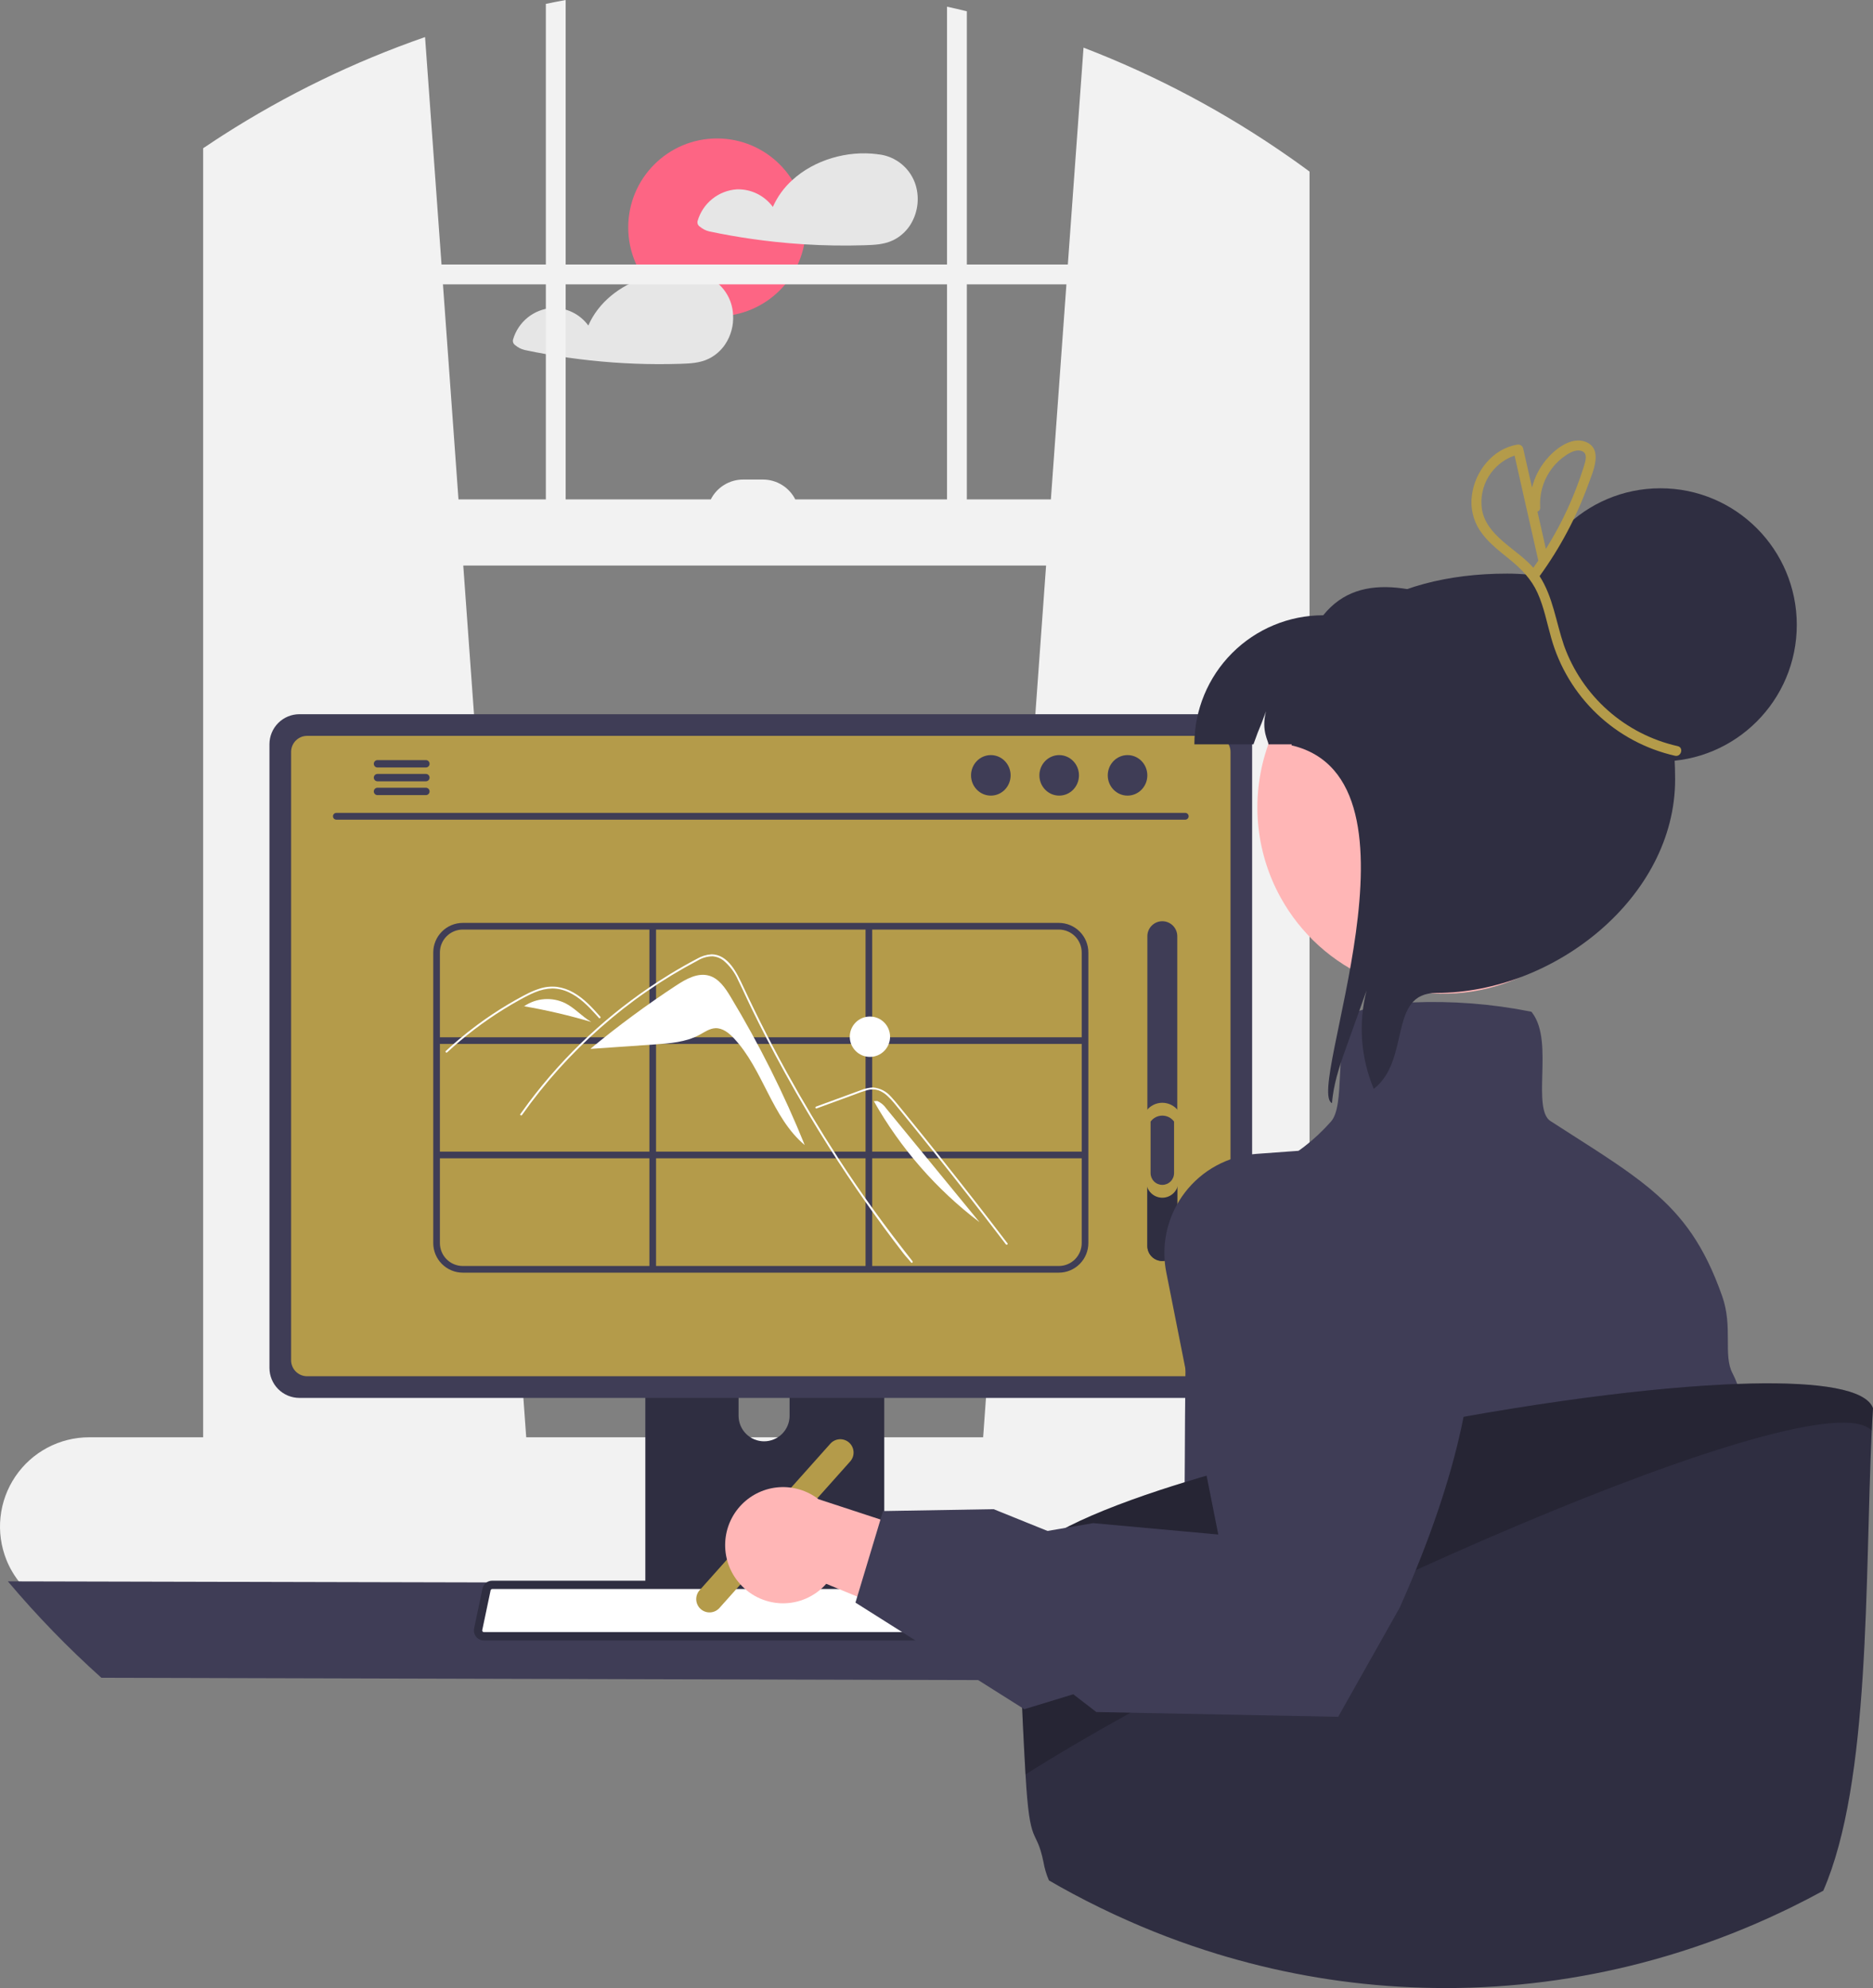 <svg width="392" height="416" viewBox="0 0 392 416" fill="none" xmlns="http://www.w3.org/2000/svg">
<rect x="0" y="0" width="392" height="416" fill="#808080" stroke="none"/>
<g clip-path="url(#clip0_233_248)">
<path d="M150.064 66.195C160.328 66.195 168.648 57.862 168.648 47.584C168.648 37.305 160.328 28.972 150.064 28.972C139.801 28.972 131.481 37.305 131.481 47.584C131.481 57.862 139.801 66.195 150.064 66.195Z" fill="#FD6584"/>
<path d="M191.655 38.771C191.131 37.05 190.116 35.52 188.734 34.37C187.353 33.219 185.666 32.498 183.881 32.296C183.839 32.292 183.797 32.292 183.756 32.296C183.706 32.28 183.654 32.268 183.602 32.261C177.38 31.452 170.462 33.418 165.806 37.697C164.078 39.261 162.695 41.17 161.749 43.302C160.885 42.121 159.748 41.169 158.435 40.527C157.121 39.886 155.672 39.575 154.211 39.621C152.328 39.746 150.528 40.45 149.059 41.636C147.589 42.822 146.52 44.433 145.998 46.25C145.941 46.472 145.957 46.707 146.043 46.919C146.13 47.131 146.283 47.31 146.479 47.428C147.038 47.908 147.704 48.247 148.421 48.418C149.959 48.745 151.511 49.045 153.063 49.317C156.097 49.847 159.148 50.277 162.215 50.607C164.24 50.823 166.27 50.995 168.305 51.122C172.509 51.387 176.733 51.45 180.944 51.318C183.032 51.248 185.036 51.178 186.943 50.258C188.333 49.574 189.52 48.538 190.388 47.254C191.206 46.019 191.742 44.619 191.961 43.153C192.18 41.688 192.076 40.192 191.655 38.771Z" fill="#E6E6E6"/>
<path d="M153.425 65.885C153.389 65.106 153.259 64.333 153.035 63.585C152.508 61.864 151.492 60.335 150.109 59.185C148.727 58.034 147.039 57.313 145.254 57.11C145.214 57.106 145.175 57.106 145.136 57.11C145.083 57.095 145.029 57.083 144.975 57.075C141.532 56.653 138.037 57.012 134.751 58.127C129.699 59.821 125.265 63.237 123.129 68.116C122.264 66.934 121.126 65.982 119.811 65.341C118.497 64.699 117.046 64.389 115.584 64.436C113.701 64.56 111.901 65.264 110.432 66.45C108.962 67.636 107.893 69.248 107.371 71.064C107.317 71.286 107.335 71.52 107.421 71.731C107.507 71.943 107.658 72.122 107.852 72.242C108.412 72.721 109.078 73.06 109.793 73.232C111.339 73.56 112.884 73.859 114.443 74.131C117.477 74.661 120.526 75.091 123.588 75.421C129.809 76.09 136.07 76.327 142.324 76.132C144.405 76.062 146.416 75.992 148.323 75.072C149.711 74.388 150.896 73.352 151.761 72.068C152.981 70.247 153.566 68.074 153.425 65.885Z" fill="#E6E6E6"/>
<path d="M291.011 300.755H274.071V35.904C272.93 35.061 271.781 34.224 270.619 33.409C270.389 33.248 270.16 33.088 269.93 32.928C256.532 23.542 242.038 15.831 226.772 9.968L223.487 55.344L223.487 55.347H202.35V2.363C200.972 2.021 199.594 1.701 198.202 1.401V55.347H118.387V0C117.002 0.258 115.617 0.523 114.239 0.809V55.347H92.406L92.406 55.344L88.96 7.758C74.104 12.915 59.905 19.808 46.659 28.293C46.199 28.585 45.74 28.878 45.281 29.185C44.355 29.784 43.429 30.398 42.518 31.018V300.755H18.666C15.615 300.753 12.609 301.501 9.913 302.933C7.218 304.365 4.914 306.437 3.204 308.969C1.494 311.5 0.43 314.413 0.106 317.451C-0.219 320.49 0.206 323.562 1.343 326.398C1.684 327.256 2.092 328.086 2.561 328.88C3.168 329.916 3.872 330.891 4.663 331.794C6.412 333.789 8.565 335.388 10.98 336.483C13.395 337.578 16.015 338.144 18.666 338.143H291.011C295.962 338.143 300.71 336.174 304.211 332.668C307.711 329.162 309.678 324.407 309.678 319.449C309.678 314.491 307.711 309.736 304.211 306.23C300.71 302.724 295.962 300.755 291.011 300.755L291.011 300.755ZM218.935 118.343L205.76 300.755H110.132L96.957 118.343H218.935ZM223.188 59.501L219.938 104.498H202.35V59.501H223.188ZM198.202 59.501V104.498H166.443C165.807 103.248 164.838 102.199 163.644 101.466C162.45 100.733 161.077 100.345 159.676 100.344H155.529C154.128 100.345 152.755 100.733 151.561 101.466C150.366 102.199 149.398 103.248 148.762 104.498H118.387V59.501H198.202ZM114.239 104.498H95.955L92.705 59.501H114.239V104.498Z" fill="#F2F2F2"/>
<path d="M1.648 330.899C7.694 338.074 14.234 344.817 21.219 351.078L285.4 351.775C292.386 345.514 298.925 338.771 304.971 331.596L1.648 330.899Z" fill="#3F3D56"/>
<path d="M135.061 263.419V334.907H185.067V263.419C185.068 262.905 184.904 262.404 184.6 261.99C184.296 261.576 183.867 261.271 183.376 261.119C183.145 261.043 182.903 261.005 182.659 261.008H137.476C137.159 261.007 136.846 261.069 136.553 261.19C136.26 261.311 135.994 261.488 135.77 261.712C135.545 261.936 135.367 262.202 135.246 262.495C135.124 262.788 135.061 263.102 135.061 263.419ZM154.576 287.983C154.59 286.574 155.158 285.227 156.158 284.235C157.157 283.243 158.507 282.687 159.915 282.687C161.322 282.687 162.672 283.243 163.672 284.235C164.671 285.227 165.24 286.574 165.253 287.983V296.277C165.246 297.691 164.68 299.043 163.68 300.04C162.679 301.037 161.326 301.596 159.915 301.596C158.504 301.596 157.15 301.037 156.15 300.04C155.149 299.043 154.584 297.691 154.576 296.277V287.983Z" fill="#2F2E41"/>
<path d="M134.908 332.621V339.514C134.909 339.871 135.051 340.214 135.302 340.467C135.554 340.72 135.895 340.864 136.251 340.866H183.877C184.234 340.865 184.576 340.721 184.828 340.468C185.079 340.215 185.221 339.872 185.221 339.514V332.621H134.908Z" fill="#3F3D56"/>
<path d="M56.394 155.714V286.24C56.395 287.904 57.056 289.499 58.23 290.675C59.405 291.851 60.997 292.512 62.658 292.514H255.793C257.454 292.512 259.047 291.851 260.221 290.675C261.395 289.499 262.056 287.904 262.057 286.24V155.714C262.053 154.052 261.392 152.46 260.218 151.285C259.044 150.111 257.453 149.45 255.793 149.448H62.658C60.998 149.45 59.407 150.111 58.233 151.285C57.059 152.46 56.398 154.052 56.394 155.714Z" fill="#3F3D56"/>
<path d="M60.925 157.338V284.63C60.926 285.519 61.279 286.371 61.907 286.999C62.535 287.628 63.385 287.981 64.272 287.983H254.185C255.073 287.981 255.923 287.628 256.551 286.999C257.178 286.371 257.532 285.519 257.533 284.63V157.338C257.533 156.449 257.181 155.595 256.553 154.965C255.925 154.335 255.074 153.981 254.185 153.979H64.272C63.384 153.981 62.533 154.336 61.905 154.965C61.277 155.595 60.925 156.449 60.925 157.338Z" fill="#B49B4A"/>
<path d="M99.649 342.491C99.843 342.734 100.088 342.929 100.368 343.063C100.648 343.197 100.954 343.266 101.264 343.264H214.25C214.559 343.264 214.864 343.195 215.143 343.061C215.422 342.928 215.667 342.734 215.862 342.494C216.057 342.254 216.195 341.973 216.268 341.672C216.341 341.371 216.346 341.058 216.282 340.755L214.528 332.412C214.456 332.071 214.299 331.755 214.073 331.491C213.847 331.226 213.558 331.023 213.234 330.899C212.999 330.807 212.749 330.76 212.496 330.76H103.011C102.758 330.76 102.508 330.807 102.273 330.899C101.949 331.023 101.66 331.226 101.434 331.491C101.208 331.755 101.051 332.071 100.979 332.412L99.225 340.755C99.162 341.058 99.168 341.371 99.242 341.671C99.315 341.971 99.454 342.251 99.649 342.491Z" fill="#2F2E41"/>
<path d="M103.011 332.502C102.977 332.502 102.942 332.508 102.91 332.52C102.855 332.539 102.805 332.571 102.765 332.614C102.726 332.657 102.697 332.709 102.682 332.766L100.927 341.114C100.918 341.162 100.92 341.212 100.932 341.26C100.944 341.307 100.967 341.352 100.998 341.39L101.006 341.399C101.036 341.439 101.075 341.47 101.12 341.492C101.165 341.513 101.214 341.523 101.264 341.522H214.25C214.299 341.522 214.348 341.512 214.393 341.491C214.437 341.469 214.477 341.438 214.508 341.4C214.54 341.363 214.564 341.318 214.577 341.27C214.59 341.222 214.591 341.172 214.581 341.123L212.826 332.77C212.813 332.715 212.787 332.665 212.75 332.622C212.713 332.58 212.667 332.547 212.614 332.527C212.577 332.511 212.537 332.503 212.496 332.502H103.011Z" fill="white"/>
<path d="M70.379 171.514H248.079C248.264 171.51 248.44 171.433 248.569 171.301C248.698 171.169 248.771 170.991 248.771 170.806C248.771 170.621 248.698 170.443 248.569 170.311C248.44 170.179 248.264 170.102 248.079 170.098H70.379C70.194 170.102 70.018 170.179 69.889 170.311C69.76 170.443 69.688 170.621 69.688 170.806C69.688 170.991 69.76 171.169 69.889 171.301C70.018 171.433 70.194 171.51 70.379 171.514Z" fill="#3F3D56"/>
<path d="M235.983 166.485C238.27 166.485 240.124 164.586 240.124 162.245C240.124 159.903 238.27 158.005 235.983 158.005C233.696 158.005 231.842 159.903 231.842 162.245C231.842 164.586 233.696 166.485 235.983 166.485Z" fill="#3F3D56"/>
<path d="M221.677 166.485C223.964 166.485 225.818 164.586 225.818 162.245C225.818 159.903 223.964 158.005 221.677 158.005C219.389 158.005 217.535 159.903 217.535 162.245C217.535 164.586 219.389 166.485 221.677 166.485Z" fill="#3F3D56"/>
<path d="M207.37 166.485C209.657 166.485 211.511 164.586 211.511 162.245C211.511 159.903 209.657 158.005 207.37 158.005C205.083 158.005 203.228 159.903 203.228 162.245C203.228 164.586 205.083 166.485 207.37 166.485Z" fill="#3F3D56"/>
<path d="M78.235 159.827C78.234 159.927 78.254 160.026 78.291 160.119C78.329 160.212 78.385 160.296 78.456 160.367C78.526 160.439 78.61 160.495 78.702 160.534C78.794 160.573 78.893 160.593 78.993 160.593H89.155C89.356 160.589 89.547 160.506 89.687 160.362C89.828 160.218 89.906 160.024 89.906 159.823C89.906 159.622 89.828 159.429 89.687 159.285C89.547 159.141 89.356 159.058 89.155 159.053H78.993C78.791 159.055 78.597 159.138 78.455 159.283C78.313 159.428 78.234 159.624 78.235 159.827Z" fill="#3F3D56"/>
<path d="M78.235 162.72C78.234 162.82 78.254 162.919 78.291 163.012C78.329 163.105 78.385 163.189 78.456 163.26C78.526 163.331 78.61 163.388 78.702 163.427C78.794 163.466 78.893 163.486 78.993 163.486H89.155C89.356 163.482 89.547 163.399 89.688 163.255C89.828 163.111 89.907 162.917 89.907 162.716C89.907 162.515 89.828 162.321 89.688 162.177C89.547 162.033 89.356 161.95 89.155 161.946H78.993C78.791 161.948 78.597 162.031 78.455 162.176C78.313 162.321 78.234 162.516 78.235 162.72Z" fill="#3F3D56"/>
<path d="M78.235 165.605C78.234 165.808 78.313 166.004 78.455 166.149C78.597 166.294 78.791 166.376 78.993 166.379H89.155C89.356 166.374 89.547 166.291 89.687 166.147C89.828 166.003 89.906 165.81 89.906 165.609C89.906 165.407 89.828 165.214 89.687 165.07C89.547 164.926 89.356 164.843 89.155 164.838H78.993C78.893 164.839 78.794 164.859 78.702 164.898C78.61 164.937 78.526 164.993 78.456 165.064C78.385 165.136 78.329 165.22 78.291 165.313C78.254 165.406 78.234 165.505 78.235 165.605Z" fill="#3F3D56"/>
<path d="M221.602 193.117H96.856C95.217 193.119 93.646 193.772 92.487 194.933C91.328 196.093 90.677 197.667 90.675 199.308V260.115C90.676 261.756 91.328 263.33 92.487 264.49C93.646 265.651 95.217 266.304 96.856 266.306H221.602C223.241 266.304 224.812 265.651 225.971 264.49C227.13 263.33 227.781 261.756 227.783 260.115V199.308C227.781 197.667 227.129 196.093 225.971 194.933C224.812 193.772 223.241 193.119 221.602 193.117ZM226.391 199.308V217.049H182.544V194.511H221.602C222.872 194.513 224.089 195.019 224.987 195.918C225.885 196.817 226.39 198.036 226.391 199.308H226.391ZM137.305 240.98V218.443H181.152V240.98H137.305ZM181.152 242.374V264.912H137.305V242.374H181.152ZM135.913 240.98H92.067V218.443H135.913V240.98ZM137.305 217.049V194.511H181.152V217.049H137.305ZM182.544 218.443H226.391V240.98H182.544V218.443ZM96.856 194.511H135.913V217.049H92.067V199.308C92.068 198.036 92.573 196.817 93.471 195.918C94.369 195.019 95.586 194.513 96.856 194.511V194.511ZM92.067 260.115V242.374H135.913V264.912H96.856C95.586 264.91 94.369 264.404 93.471 263.505C92.573 262.606 92.068 261.386 92.067 260.115ZM221.602 264.912H182.544V242.374H226.391V260.115C226.39 261.386 225.885 262.606 224.987 263.505C224.089 264.404 222.872 264.91 221.602 264.912H221.602Z" fill="#3F3D56"/>
<path d="M152.889 208.555C151.782 206.722 150.47 204.764 148.416 204.165C146.037 203.472 143.593 204.849 141.52 206.208C135.32 210.274 129.35 214.679 123.637 219.404L123.643 219.476L136.987 218.554C140.201 218.332 143.526 218.079 146.366 216.557C147.443 215.979 148.494 215.207 149.715 215.153C151.233 215.087 152.556 216.148 153.595 217.257C159.745 223.815 161.525 233.845 168.425 239.608C164.074 228.862 158.879 218.479 152.889 208.555Z" fill="white"/>
<path d="M190.692 264.186C190.012 263.326 189.734 263.125 189.064 262.257C183.601 255.181 178.467 247.867 173.661 240.314C170.397 235.184 167.294 229.955 164.353 224.628C162.953 222.096 161.592 219.543 160.269 216.971C159.242 214.977 158.238 212.97 157.257 210.952C156.976 210.376 156.704 209.796 156.433 209.216C155.793 207.851 155.166 206.479 154.493 205.133C153.797 203.516 152.731 202.087 151.382 200.958C150.74 200.47 149.973 200.174 149.171 200.106C148.04 200.113 146.932 200.43 145.97 201.025C138.682 204.862 131.88 209.559 125.708 215.018C119.528 220.454 114.003 226.596 109.247 233.318C109.102 233.526 108.758 233.327 108.904 233.118C109.483 232.299 110.072 231.489 110.674 230.687C118.149 220.73 127.315 212.168 137.752 205.391C139.508 204.252 141.297 203.165 143.119 202.133C144.038 201.612 144.96 201.098 145.898 200.615C146.797 200.087 147.806 199.774 148.845 199.701C152.42 199.645 154.272 203.7 155.543 206.429C155.943 207.288 156.347 208.144 156.757 208.997C158.304 212.237 159.91 215.448 161.576 218.629C162.604 220.593 163.655 222.545 164.728 224.487C168.068 230.531 171.618 236.453 175.377 242.253C180.358 249.935 185.299 256.721 190.973 263.905C191.129 264.104 190.85 264.388 190.692 264.186Z" fill="white"/>
<path d="M125.355 213.015C125.147 212.783 124.941 212.551 124.732 212.319C123.083 210.493 121.314 208.688 119.05 207.641C117.97 207.126 116.792 206.853 115.596 206.84C114.362 206.873 113.146 207.139 112.01 207.623C111.47 207.839 110.942 208.084 110.422 208.345C109.828 208.645 109.244 208.964 108.664 209.286C107.573 209.89 106.497 210.521 105.435 211.178C103.322 212.486 101.275 213.894 99.294 215.402C98.267 216.184 97.261 216.991 96.277 217.824C95.361 218.598 94.464 219.393 93.585 220.209C93.397 220.382 93.117 220.101 93.305 219.928C93.536 219.712 93.771 219.497 94.005 219.285C94.666 218.686 95.339 218.098 96.021 217.522C97.267 216.47 98.544 215.458 99.853 214.487C101.89 212.977 103.997 211.568 106.173 210.263C107.261 209.611 108.364 208.986 109.481 208.389C109.819 208.209 110.16 208.032 110.506 207.865C111.289 207.469 112.103 207.138 112.94 206.873C114.126 206.489 115.38 206.365 116.618 206.511C117.812 206.685 118.964 207.084 120.01 207.686C122.233 208.931 123.958 210.855 125.635 212.733C125.805 212.924 125.526 213.206 125.355 213.015Z" fill="white"/>
<path d="M170.904 231.939L176.231 229.988L178.875 229.019C179.73 228.675 180.602 228.374 181.487 228.118C182.26 227.897 183.082 227.908 183.85 228.149C184.535 228.402 185.162 228.792 185.693 229.293C186.237 229.794 186.742 230.334 187.205 230.91C187.781 231.603 188.349 232.303 188.918 233.001C191.27 235.882 193.607 238.775 195.928 241.681C198.249 244.587 200.555 247.505 202.845 250.435C205.141 253.373 207.421 256.322 209.685 259.284C209.962 259.647 210.239 260.01 210.516 260.374C210.669 260.574 211.014 260.376 210.859 260.173C208.578 257.181 206.281 254.201 203.969 251.234C201.65 248.26 199.316 245.298 196.966 242.349C194.615 239.399 192.249 236.463 189.867 233.539C189.274 232.811 188.679 232.084 188.084 231.357C187.582 230.744 187.085 230.124 186.534 229.553C186.065 228.987 185.489 228.52 184.84 228.177C184.19 227.834 183.479 227.623 182.747 227.555C181.862 227.586 180.989 227.779 180.172 228.123C179.281 228.445 178.393 228.774 177.503 229.1L172.139 231.065L170.798 231.556C170.56 231.643 170.663 232.027 170.904 231.939V231.939Z" fill="white"/>
<path d="M118.349 209.939C116.98 209.264 115.456 208.965 113.934 209.074C112.412 209.183 110.946 209.696 109.687 210.56C114.432 211.38 119.125 212.477 123.742 213.845C121.825 212.72 120.325 210.957 118.349 209.939Z" fill="white"/>
<path d="M109.661 210.555L109.14 210.979C109.316 210.831 109.499 210.691 109.687 210.56L109.661 210.555Z" fill="white"/>
<path d="M185.493 231.959C185.027 231.27 184.377 230.727 183.617 230.39L182.885 230.419C188.459 240.284 195.988 248.904 205.008 255.749L185.493 231.959Z" fill="white"/>
<path d="M182.067 221.158C184.396 221.158 186.284 219.267 186.284 216.935C186.284 214.602 184.396 212.711 182.067 212.711C179.738 212.711 177.85 214.602 177.85 216.935C177.85 219.267 179.738 221.158 182.067 221.158Z" fill="white"/>
<path d="M243.261 263.866C244.092 263.865 244.888 263.534 245.475 262.946C246.062 262.358 246.392 261.561 246.393 260.73V195.906C246.393 195.074 246.063 194.276 245.476 193.688C244.889 193.1 244.092 192.769 243.261 192.769C242.431 192.769 241.634 193.1 241.047 193.688C240.46 194.276 240.13 195.074 240.13 195.906V260.73C240.131 261.561 240.461 262.358 241.048 262.946C241.635 263.534 242.431 263.865 243.261 263.866Z" fill="#3F3D56"/>
<path d="M243.261 263.866C244.092 263.865 244.888 263.534 245.475 262.946C246.062 262.358 246.392 261.561 246.393 260.729V246.984C246.033 246.491 245.561 246.091 245.017 245.815C244.473 245.539 243.871 245.395 243.261 245.395C242.651 245.395 242.05 245.539 241.506 245.815C240.962 246.091 240.49 246.491 240.13 246.984V260.729C240.131 261.561 240.461 262.358 241.048 262.946C241.635 263.534 242.431 263.865 243.261 263.866Z" fill="#2F2E41"/>
<path d="M243.261 250.622C244.154 250.621 245.01 250.265 245.642 249.633C246.273 249.001 246.628 248.143 246.63 247.249V232.466C246.242 231.936 245.735 231.506 245.149 231.209C244.564 230.912 243.917 230.757 243.261 230.757C242.605 230.757 241.959 230.912 241.374 231.209C240.788 231.506 240.281 231.936 239.893 232.466V247.249C239.895 248.143 240.25 249.001 240.881 249.633C241.513 250.265 242.369 250.621 243.261 250.622Z" fill="#B49B4A"/>
<path d="M243.261 247.935C243.913 247.934 244.537 247.674 244.998 247.213C245.458 246.752 245.717 246.126 245.718 245.474V234.692C245.435 234.305 245.065 233.991 244.639 233.775C244.212 233.558 243.74 233.445 243.261 233.445C242.783 233.445 242.311 233.558 241.884 233.775C241.458 233.991 241.088 234.305 240.805 234.692V245.474C240.806 246.126 241.065 246.752 241.525 247.213C241.986 247.674 242.61 247.934 243.261 247.935Z" fill="#3F3D56"/>
<path d="M146.643 336.691C146.093 336.198 145.761 335.506 145.719 334.768C145.678 334.03 145.931 333.306 146.422 332.754L173.785 302.09C174.029 301.817 174.324 301.595 174.653 301.436C174.983 301.277 175.34 301.185 175.705 301.165C176.07 301.144 176.435 301.196 176.781 301.317C177.126 301.438 177.444 301.625 177.716 301.869C177.989 302.113 178.211 302.409 178.369 302.739C178.528 303.069 178.62 303.426 178.641 303.792C178.661 304.158 178.609 304.524 178.489 304.869C178.368 305.215 178.18 305.533 177.937 305.806L150.574 336.47C150.081 337.02 149.391 337.353 148.654 337.394C147.917 337.436 147.194 337.183 146.643 336.691Z" fill="#B49B4A"/>
<path d="M373.638 387.177C373.638 392.258 372.441 396.148 372.588 399.257C364.379 402.845 355.938 405.877 347.323 408.332C346.349 408.611 345.375 408.876 344.393 409.14C339.083 392.858 333.766 377.948 331.671 376.366C326.875 372.762 324.474 387.672 324.474 384.068C324.474 380.465 326.875 380.465 320.883 375.662C314.884 370.86 318.482 349.245 318.482 349.245L310.088 327.63L319.477 293.155L331.671 248.37H343.662C343.662 248.37 344.017 248.628 344.609 249.109C347.609 251.563 356.656 259.76 355.654 268.786C355.355 271.477 356.023 279.298 357.185 289.711C360.721 321.154 368.843 355.337 368.843 364.356C368.843 376.366 373.638 379.97 373.638 387.177Z" fill="#E6E6E6"/>
<path d="M363.583 289.594C363.569 289.559 363.562 289.531 363.548 289.503C363.279 288.778 362.966 288.07 362.609 287.384C360.583 283.571 362.727 277.716 360.444 271.248C356.755 260.764 352.259 254.582 345.668 249.04C345.474 248.873 345.279 248.713 345.077 248.545L345.07 248.539C340.671 244.921 335.368 241.54 328.784 237.33C327.413 236.452 325.979 235.539 324.49 234.577C322.569 233.343 322.673 229.231 322.784 224.881C322.91 220.051 323.042 215.046 320.676 211.923L320.523 211.721L320.279 211.659C312.166 210.051 303.891 209.413 295.627 209.756H295.62C292.112 209.886 288.628 210.398 285.229 211.282C284.979 211.352 284.728 211.422 284.485 211.505C284.297 211.554 284.109 211.617 283.921 211.68L283.768 211.735L283.649 211.847C281.36 214.14 280.831 218.253 280.58 222.539V222.546C280.531 223.327 280.49 224.108 280.455 224.888C280.26 229.057 280.079 232.995 278.548 234.702C275.132 238.578 271.004 241.758 266.389 244.071C259.199 247.625 253.513 247.514 253.43 247.514L252.768 247.493L252.706 248.148C247.931 257.258 248.112 280.762 247.966 305.932C247.959 307.333 247.95 308.741 247.938 310.156C247.855 321.88 247.632 333.806 246.755 344.673C246.372 349.343 245.878 353.811 245.217 357.986C242.002 378.319 227.435 361.437 220.468 374.966C220.697 376.296 221.082 377.595 221.616 378.834C222.417 379.308 223.238 379.768 224.052 380.229C227.664 382.243 231.344 384.123 235.091 385.867C235.299 385.965 235.508 386.063 235.717 386.153C242.589 389.338 249.673 392.044 256.917 394.253C258.329 394.685 259.742 395.096 261.169 395.487C273.79 398.976 286.785 400.925 299.873 401.293C299.926 401.287 299.979 401.284 300.033 401.286C315.511 400.857 330.887 398.637 345.856 394.671C346.065 394.615 346.274 394.559 346.483 394.504C347.464 394.239 348.438 393.974 349.413 393.695C358.028 391.24 366.468 388.208 374.677 384.62C374.685 384.926 374.716 385.231 374.767 385.533C374.775 385.631 374.788 385.729 374.809 385.826C374.823 385.714 374.837 385.603 374.844 385.491C374.886 385.163 374.92 384.829 374.955 384.494C379.215 342.896 370.369 307.577 363.583 289.594Z" fill="#3F3D56"/>
<path d="M267.931 187.641C272.179 195.42 278.946 201.518 287.117 204.932C295.288 208.345 304.376 208.87 312.884 206.42C321.393 203.969 328.814 198.69 333.927 191.451C339.039 184.212 341.537 175.445 341.01 166.594C340.483 157.743 336.962 149.336 331.027 142.757C325.091 136.178 317.096 131.82 308.357 130.4C299.618 128.979 290.656 130.582 282.949 134.944C275.241 139.306 269.246 146.167 265.951 154.397C265.773 154.843 265.612 155.29 265.452 155.755C263.59 160.943 262.847 166.467 263.275 171.964C263.702 177.461 265.289 182.804 267.931 187.641Z" fill="#FFB6B6"/>
<path d="M262.331 155.755C264.007 151.056 263.276 153.504 264.97 148.824C263.864 152.968 265.612 155.29 265.452 155.755H311.845V128.745C298.253 123.35 284.965 118.76 276.939 128.745C269.786 128.745 262.927 131.591 257.869 136.656C252.812 141.722 249.97 148.591 249.97 155.755H262.331Z" fill="#2F2E41"/>
<path d="M278.776 230.834C278.812 230.334 278.865 229.816 278.936 229.316C279.436 225.636 280.684 222.099 281.951 218.598C283.288 214.829 284.644 211.042 286 207.272C284.254 214.114 284.786 221.34 287.516 227.851C295.346 221.742 290.405 207.773 300.643 207.773C325.258 207.773 350.586 187.784 350.586 163.114C350.586 138.463 340.026 120.028 315.412 120.028C290.78 120.028 270.803 131.317 270.321 155.969C300.643 163.114 273.05 228.333 278.776 230.834Z" fill="#2F2E41"/>
<path d="M347.51 159.336C363.271 159.336 376.048 146.54 376.048 130.754C376.048 114.969 363.271 102.173 347.51 102.173C331.749 102.173 318.971 114.969 318.971 130.754C318.971 146.54 331.749 159.336 347.51 159.336Z" fill="#2F2E41"/>
<path d="M392 294.668C391.903 296.139 391.817 297.705 391.743 299.366C390.267 330.655 391.541 372.777 381.595 395.633C379.368 396.852 377.118 398.019 374.844 399.132C374.753 399.174 374.67 399.215 374.593 399.257C373.981 399.557 373.368 399.85 372.756 400.129C372.734 400.148 372.708 400.162 372.679 400.17C365.954 403.353 359.023 406.08 351.932 408.333C351.062 408.611 350.185 408.876 349.308 409.141C349.12 409.197 348.933 409.253 348.745 409.308C335.387 413.265 321.577 415.488 307.654 415.923C306.93 415.944 306.22 415.958 305.531 415.972C305.287 415.979 305.051 415.986 304.814 415.986C304.035 415.993 303.262 416 302.483 416C300.91 416 299.344 415.977 297.785 415.93C284.697 415.563 271.702 413.613 259.081 410.124C257.654 409.734 256.242 409.322 254.829 408.89C247.585 406.682 240.501 403.975 233.629 400.791C233.42 400.7 233.212 400.603 233.003 400.505C229.258 398.762 225.579 396.883 221.964 394.866C221.15 394.406 220.329 393.946 219.528 393.472C218.994 392.232 218.609 390.934 218.38 389.603C216.8 381.999 215.533 387.129 214.629 371.306C213.8 356.801 213.272 342.254 213.077 333.939C213.014 331.722 212.993 329.945 212.986 328.732C213.724 323.448 225.583 317.454 242.879 311.759C244.514 311.222 246.205 310.686 247.938 310.156C252.615 308.713 257.613 307.298 262.833 305.932C276.126 302.447 290.888 299.247 305.538 296.606C312.769 295.309 319.973 294.145 326.967 293.155C339.238 291.413 350.847 290.207 360.778 289.712C361.732 289.663 362.664 289.621 363.583 289.593C364.571 289.552 365.539 289.524 366.485 289.503C380.795 289.189 390.566 290.681 392 294.668Z" fill="#2F2E41"/>
<path opacity="0.2" d="M392 294.668C391.903 296.139 391.817 297.705 391.742 299.366C380.899 287.67 264.085 339.919 214.629 371.306C213.8 356.801 213.271 342.254 213.077 333.939C213.014 331.722 212.993 329.945 212.986 328.732C213.724 323.448 225.583 317.454 242.879 311.759C244.514 311.222 246.205 310.686 247.938 310.156C252.615 308.713 257.613 307.298 262.832 305.932C276.126 302.447 290.887 299.247 305.538 296.606C312.769 295.309 319.973 294.145 326.967 293.155C339.237 291.413 350.847 290.207 360.778 289.712C361.732 289.663 362.664 289.621 363.583 289.593C364.571 289.552 365.539 289.524 366.485 289.503C380.795 289.189 390.566 290.681 392 294.668Z" fill="black"/>
<path d="M154.439 330.922C155.535 332.305 156.919 333.431 158.496 334.22C160.073 335.009 161.803 335.443 163.565 335.49C165.328 335.536 167.078 335.196 168.695 334.492C170.311 333.788 171.754 332.737 172.921 331.414L212.556 347.717L208.279 325.833L171.297 313.707C168.948 311.89 166.015 311 163.054 311.204C160.094 311.408 157.311 312.693 155.233 314.816C153.155 316.938 151.926 319.749 151.78 322.718C151.634 325.686 152.58 328.606 154.439 330.922Z" fill="#FFB6B6"/>
<path d="M286.283 239.792L286.065 239.769L262.952 241.45C260.018 241.663 257.162 242.499 254.575 243.902C251.988 245.305 249.728 247.243 247.946 249.588C247.118 250.674 246.401 251.841 245.806 253.071L245.8 253.075C243.808 257.158 243.207 261.783 244.091 266.24L254.972 321.098L228.79 318.716L219.233 320.352L207.955 315.795L184.812 316.189L184.276 317.966L179.421 334.083L179.04 335.35L214.379 357.652L224.624 354.531L229.451 358.244L229.683 358.25L239.254 358.44L280.072 359.241L291.229 339.445L292.973 336.341C305.931 307.268 309.128 286.973 308.114 272.991C307.582 265.603 305.877 259.988 303.812 255.756C297.428 242.678 286.732 239.903 286.283 239.792Z" fill="#3F3D56"/>
<path d="M351.119 156.13C345.707 154.911 340.69 152.344 336.532 148.666C332.374 144.989 329.211 140.319 327.335 135.091C325.661 130.227 325.029 124.887 322.218 120.558C326.5 114.669 329.933 108.207 332.418 101.361C333.379 98.711 335.631 93.899 331.814 92.441C328.772 91.28 325.316 94.083 323.513 96.295C322.143 97.972 321.161 99.931 320.637 102.032C320.015 99.283 319.393 96.533 318.771 93.783C318.692 93.519 318.514 93.296 318.275 93.16C318.036 93.024 317.754 92.985 317.487 93.053C312.391 93.923 308.695 98.648 308.054 103.626C307.703 106.188 308.285 108.791 309.693 110.959C311.33 113.454 313.727 115.242 316.009 117.1C318.434 119.077 320.491 121.182 321.795 124.073C323.151 127.077 323.761 130.365 324.66 133.519C326.367 139.578 329.674 145.063 334.233 149.398C338.792 153.732 344.434 156.754 350.564 158.146C351.874 158.433 352.433 156.417 351.119 156.13ZM322.343 106.142C322.179 103.515 322.872 100.906 324.317 98.708C325.041 97.594 325.947 96.61 326.999 95.799C327.996 95.036 329.466 94.026 330.785 94.306C332.496 94.669 331.808 96.582 331.444 97.735C330.965 99.256 330.438 100.762 329.863 102.251C328.744 105.142 327.445 107.961 325.973 110.69C325.209 112.11 324.392 113.501 323.539 114.868C322.952 112.269 322.364 109.669 321.776 107.07C321.961 107.002 322.118 106.873 322.221 106.705C322.324 106.536 322.367 106.338 322.343 106.142ZM310.149 106.558C309.808 104.183 310.303 101.762 311.55 99.713C312.797 97.664 314.717 96.113 316.982 95.328C318.639 102.657 320.296 109.985 321.953 117.313C321.611 117.818 321.258 118.316 320.905 118.813C320.812 118.706 320.727 118.596 320.631 118.491C317.155 114.702 311.094 112.12 310.149 106.558Z" fill="#B49B4A"/>
</g>
<defs>
<clipPath id="clip0_233_248">
<rect width="392" height="416" fill="white"/>
</clipPath>
</defs>
</svg>
